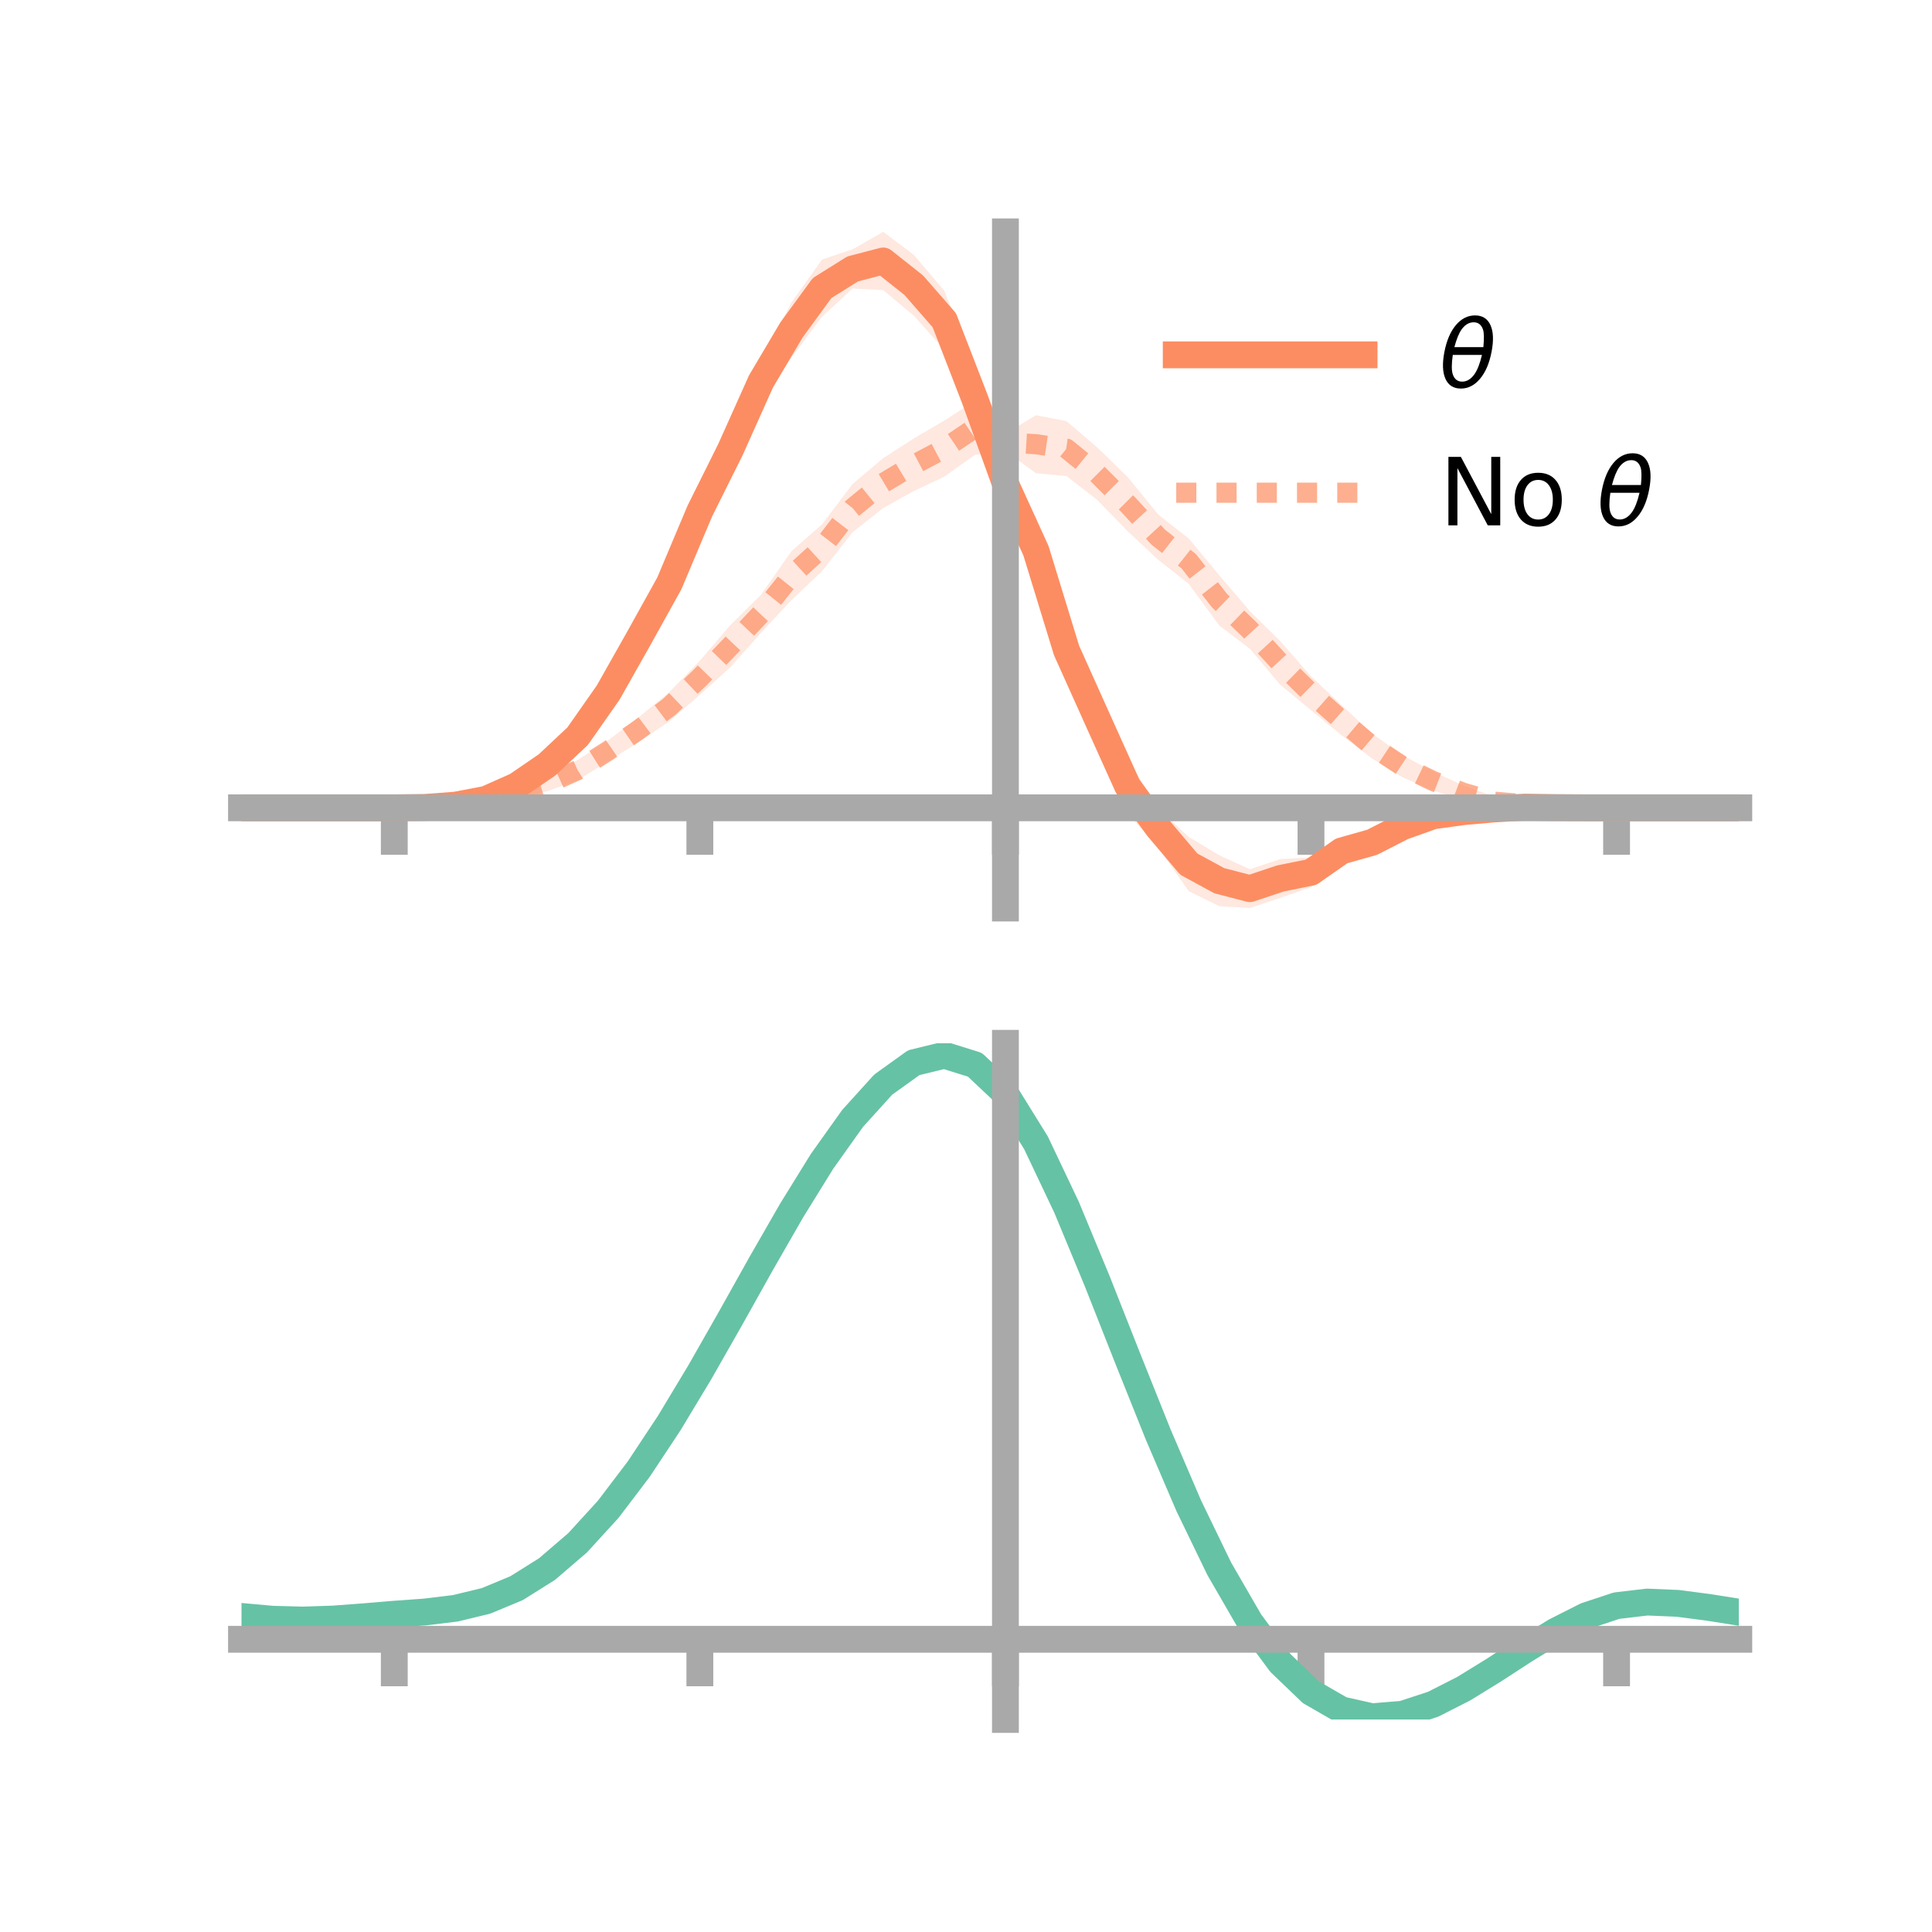 <?xml version="1.0" encoding="utf-8" standalone="no"?>
<!DOCTYPE svg PUBLIC "-//W3C//DTD SVG 1.1//EN"
  "http://www.w3.org/Graphics/SVG/1.1/DTD/svg11.dtd">
<!-- Created with matplotlib (https://matplotlib.org/) -->
<svg height="144pt" version="1.1" viewBox="0 0 144 144" width="144pt" xmlns="http://www.w3.org/2000/svg" xmlns:xlink="http://www.w3.org/1999/xlink">
 <defs>
  <style type="text/css">*{stroke-linecap:butt;stroke-linejoin:round;}</style>
 </defs>
 <g id="figure_1">
  <g id="patch_1">
   <path d="M 0 144 
L 144 144 
L 144 0 
L 0 0 
z
" style="fill:none;"/>
  </g>
  <g id="axes_1">
   <g id="patch_2">
    <path d="M 18 67.68 
L 129.6 67.68 
L 129.6 17.28 
L 18 17.28 
z
" style="fill:none;"/>
   </g>
   <g id="PolyCollection_1">
    <path clip-path="url(#p2cc2fa2301)" d="M 18 60.21 
L 18 60.21 
L 20.278 60.21 
L 22.555 60.21 
L 24.833 60.21 
L 27.11 60.21 
L 29.388 60.21 
L 31.665 60.138 
L 33.943 59.87 
L 36.22 59.384 
L 38.498 58.216 
L 40.776 56.477 
L 43.053 54.276 
L 45.331 50.643 
L 47.608 46.588 
L 49.886 42.476 
L 52.163 36.974 
L 54.441 32.118 
L 56.718 26.937 
L 58.996 22.527 
L 61.273 19.341 
L 63.551 18.585 
L 65.829 17.28 
L 68.106 18.991 
L 70.384 21.674 
L 72.661 27.281 
L 74.939 35.385 
L 77.216 38.575 
L 79.494 46.228 
L 81.771 51.342 
L 84.049 56.562 
L 86.327 60.256 
L 88.604 62.383 
L 90.882 63.749 
L 93.159 64.79 
L 95.437 64.026 
L 97.714 63.908 
L 99.992 62.412 
L 102.269 61.843 
L 104.547 60.709 
L 106.824 60.223 
L 109.102 59.998 
L 111.38 59.988 
L 113.657 59.97 
L 115.935 60.061 
L 118.212 60.168 
L 120.49 60.21 
L 122.767 60.21 
L 125.045 60.21 
L 127.322 60.21 
L 129.6 60.21 
L 129.6 60.21 
L 129.6 60.21 
L 127.322 60.21 
L 125.045 60.21 
L 122.767 60.21 
L 120.49 60.21 
L 118.212 60.25 
L 115.935 60.328 
L 113.657 60.349 
L 111.38 60.599 
L 109.102 60.986 
L 106.824 61.386 
L 104.547 62.523 
L 102.269 63.719 
L 99.992 64.436 
L 97.714 66.119 
L 95.437 66.921 
L 93.159 67.68 
L 90.882 67.539 
L 88.604 66.427 
L 86.327 63.175 
L 84.049 60.641 
L 81.771 55.752 
L 79.494 50.731 
L 77.216 43.529 
L 74.939 36.729 
L 72.661 32.208 
L 70.384 26.061 
L 68.106 23.525 
L 65.829 21.622 
L 63.551 21.504 
L 61.273 23.601 
L 58.996 26.647 
L 56.718 29.929 
L 54.441 34.912 
L 52.163 39.2 
L 49.886 44.498 
L 47.608 48.59 
L 45.331 52.598 
L 43.053 55.469 
L 40.776 57.544 
L 38.498 58.919 
L 36.22 59.777 
L 33.943 60.153 
L 31.665 60.227 
L 29.388 60.21 
L 27.11 60.21 
L 24.833 60.21 
L 22.555 60.21 
L 20.278 60.21 
L 18 60.21 
z
" style="fill:#fc8d62;fill-opacity:0.2;"/>
   </g>
   <g id="PolyCollection_2">
    <path clip-path="url(#p2cc2fa2301)" d="M 18 60.21 
L 18 60.21 
L 20.278 60.21 
L 22.555 60.21 
L 24.833 60.21 
L 27.11 60.21 
L 29.388 60.21 
L 31.665 60.13 
L 33.943 59.918 
L 36.22 59.58 
L 38.498 58.74 
L 40.776 57.886 
L 43.053 56.645 
L 45.331 55.176 
L 47.608 53.463 
L 49.886 51.592 
L 52.163 49.248 
L 54.441 46.585 
L 56.718 44.333 
L 58.996 41.079 
L 61.273 39.077 
L 63.551 36.07 
L 65.829 34.148 
L 68.106 32.683 
L 70.384 31.345 
L 72.661 29.89 
L 74.939 32.329 
L 77.216 30.947 
L 79.494 31.395 
L 81.771 33.338 
L 84.049 35.557 
L 86.327 38.349 
L 88.604 40.14 
L 90.882 42.887 
L 93.159 45.548 
L 95.437 47.8 
L 97.714 50.407 
L 99.992 52.555 
L 102.269 54.682 
L 104.547 56.295 
L 106.824 57.513 
L 109.102 58.564 
L 111.38 59.369 
L 113.657 59.719 
L 115.935 60.002 
L 118.212 60.146 
L 120.49 60.21 
L 122.767 60.21 
L 125.045 60.21 
L 127.322 60.21 
L 129.6 60.21 
L 129.6 60.21 
L 129.6 60.21 
L 127.322 60.21 
L 125.045 60.21 
L 122.767 60.21 
L 120.49 60.21 
L 118.212 60.261 
L 115.935 60.294 
L 113.657 60.17 
L 111.38 60.14 
L 109.102 59.638 
L 106.824 58.921 
L 104.547 57.943 
L 102.269 56.538 
L 99.992 54.802 
L 97.714 52.932 
L 95.437 51.052 
L 93.159 48.357 
L 90.882 46.622 
L 88.604 43.525 
L 86.327 41.722 
L 84.049 39.592 
L 81.771 37.251 
L 79.494 35.486 
L 77.216 35.274 
L 74.939 33.611 
L 72.661 33.904 
L 70.384 35.527 
L 68.106 36.601 
L 65.829 37.866 
L 63.551 39.668 
L 61.273 42.567 
L 58.996 44.724 
L 56.718 47.17 
L 54.441 49.732 
L 52.163 51.785 
L 49.886 53.769 
L 47.608 55.31 
L 45.331 56.736 
L 43.053 58.157 
L 40.776 58.975 
L 38.498 59.522 
L 36.22 60.036 
L 33.943 60.219 
L 31.665 60.249 
L 29.388 60.21 
L 27.11 60.21 
L 24.833 60.21 
L 22.555 60.21 
L 20.278 60.21 
L 18 60.21 
z
" style="fill:#fc8d62;fill-opacity:0.2;"/>
   </g>
   <g id="matplotlib.axis_1">
    <g id="xtick_1">
     <g id="line2d_1">
      <defs>
       <path d="M 0 0 
L 0 3.5 
" id="m6223ccdb81" style="stroke:#a9a9a9;stroke-width:2;"/>
      </defs>
      <g>
       <use style="fill:#a9a9a9;stroke:#a9a9a9;stroke-width:2;" x="29.388" xlink:href="#m6223ccdb81" y="60.21"/>
      </g>
     </g>
    </g>
    <g id="xtick_2">
     <g id="line2d_2">
      <g>
       <use style="fill:#a9a9a9;stroke:#a9a9a9;stroke-width:2;" x="52.163" xlink:href="#m6223ccdb81" y="60.21"/>
      </g>
     </g>
    </g>
    <g id="xtick_3">
     <g id="line2d_3">
      <g>
       <use style="fill:#a9a9a9;stroke:#a9a9a9;stroke-width:2;" x="74.939" xlink:href="#m6223ccdb81" y="60.21"/>
      </g>
     </g>
    </g>
    <g id="xtick_4">
     <g id="line2d_4">
      <g>
       <use style="fill:#a9a9a9;stroke:#a9a9a9;stroke-width:2;" x="97.714" xlink:href="#m6223ccdb81" y="60.21"/>
      </g>
     </g>
    </g>
    <g id="xtick_5">
     <g id="line2d_5">
      <g>
       <use style="fill:#a9a9a9;stroke:#a9a9a9;stroke-width:2;" x="120.49" xlink:href="#m6223ccdb81" y="60.21"/>
      </g>
     </g>
    </g>
   </g>
   <g id="matplotlib.axis_2"/>
   <g id="line2d_6">
    <path clip-path="url(#p2cc2fa2301)" d="M 18 60.21 
L 20.278 60.21 
L 22.555 60.21 
L 24.833 60.21 
L 27.11 60.21 
L 29.388 60.21 
L 31.665 60.183 
L 33.943 60.011 
L 36.22 59.581 
L 38.498 58.568 
L 40.776 57.01 
L 43.053 54.872 
L 45.331 51.621 
L 47.608 47.589 
L 49.886 43.487 
L 52.163 38.087 
L 54.441 33.515 
L 56.718 28.433 
L 58.996 24.587 
L 61.273 21.471 
L 63.551 20.045 
L 65.829 19.451 
L 68.106 21.258 
L 70.384 23.868 
L 72.661 29.745 
L 74.939 36.057 
L 77.216 41.052 
L 79.494 48.479 
L 81.771 53.547 
L 84.049 58.601 
L 86.327 61.715 
L 88.604 64.405 
L 90.882 65.644 
L 93.159 66.235 
L 95.437 65.474 
L 97.714 65.014 
L 99.992 63.424 
L 102.269 62.781 
L 104.547 61.616 
L 106.824 60.805 
L 109.102 60.492 
L 111.38 60.294 
L 113.657 60.16 
L 115.935 60.195 
L 118.212 60.209 
L 120.49 60.21 
L 122.767 60.21 
L 125.045 60.21 
L 127.322 60.21 
L 129.6 60.21 
" style="fill:none;stroke:#fc8d62;stroke-linecap:square;stroke-width:2;"/>
   </g>
   <g id="line2d_7">
    <path clip-path="url(#p2cc2fa2301)" d="M 18 60.21 
L 20.278 60.21 
L 22.555 60.21 
L 24.833 60.21 
L 27.11 60.21 
L 29.388 60.21 
L 31.665 60.19 
L 33.943 60.068 
L 36.22 59.808 
L 38.498 59.131 
L 40.776 58.43 
L 43.053 57.401 
L 45.331 55.956 
L 47.608 54.386 
L 49.886 52.68 
L 52.163 50.517 
L 54.441 48.159 
L 56.718 45.751 
L 58.996 42.902 
L 61.273 40.822 
L 63.551 37.869 
L 65.829 36.007 
L 68.106 34.642 
L 70.384 33.436 
L 72.661 31.897 
L 74.939 32.97 
L 77.216 33.111 
L 79.494 33.441 
L 81.771 35.294 
L 84.049 37.574 
L 86.327 40.035 
L 88.604 41.833 
L 90.882 44.755 
L 93.159 46.952 
L 95.437 49.426 
L 97.714 51.669 
L 99.992 53.679 
L 102.269 55.61 
L 104.547 57.119 
L 106.824 58.217 
L 109.102 59.101 
L 111.38 59.754 
L 113.657 59.945 
L 115.935 60.148 
L 118.212 60.203 
L 120.49 60.21 
L 122.767 60.21 
L 125.045 60.21 
L 127.322 60.21 
L 129.6 60.21 
" style="fill:none;stroke:#fc8d62;stroke-dasharray:1.5,1.5;stroke-dashoffset:0;stroke-opacity:0.7;stroke-width:1.5;"/>
   </g>
   <g id="patch_3">
    <path d="M 74.939 67.68 
L 74.939 17.28 
" style="fill:none;stroke:#a9a9a9;stroke-linecap:square;stroke-linejoin:miter;stroke-width:2;"/>
   </g>
   <g id="patch_4">
    <path d="M 129.6 67.68 
L 129.6 17.28 
" style="fill:none;"/>
   </g>
   <g id="patch_5">
    <path d="M 18 60.21 
L 129.6 60.21 
" style="fill:none;stroke:#a9a9a9;stroke-linecap:square;stroke-linejoin:miter;stroke-width:2;"/>
   </g>
   <g id="patch_6">
    <path d="M 18 17.28 
L 129.6 17.28 
" style="fill:none;"/>
   </g>
   <g id="legend_1">
    <g id="line2d_8">
     <path d="M 87.67 26.449 
L 101.67 26.449 
" style="fill:none;stroke:#fc8d62;stroke-linecap:square;stroke-width:2;"/>
    </g>
    <g id="line2d_9"/>
    <g id="text_1">
     <!-- $\theta$ -->
     <g transform="translate(107.27 28.899)scale(0.07 -0.07)">
      <defs>
       <path d="M 45.516 34.672 
L 14.453 34.672 
Q 12.359 20.062 14.5 13.875 
Q 17.188 6.25 24.469 6.25 
Q 31.781 6.25 37.359 13.922 
Q 42.234 20.656 45.516 34.672 
z
M 47.016 42.969 
Q 48.344 56.844 46.625 61.719 
Q 43.953 69.438 36.766 69.438 
Q 29.297 69.438 23.828 61.812 
Q 19.531 55.672 16.156 42.969 
z
M 38.188 76.766 
Q 49.906 76.766 54.594 66.406 
Q 59.281 56.109 55.719 37.844 
Q 52.203 19.625 43.453 9.281 
Q 34.766 -1.125 23.047 -1.125 
Q 11.281 -1.125 6.641 9.281 
Q 2 19.625 5.516 37.844 
Q 9.078 56.109 17.719 66.406 
Q 26.422 76.766 38.188 76.766 
z
" id="DejaVuSans-Oblique-952"/>
      </defs>
      <use transform="translate(0 0.234)" xlink:href="#DejaVuSans-Oblique-952"/>
     </g>
    </g>
    <g id="line2d_10">
     <path d="M 87.67 36.724 
L 101.67 36.724 
" style="fill:none;stroke:#fc8d62;stroke-dasharray:1.5,1.5;stroke-dashoffset:0;stroke-opacity:0.7;stroke-width:1.5;"/>
    </g>
    <g id="line2d_11"/>
    <g id="text_2">
     <!-- No $\theta$ -->
     <g transform="translate(107.27 39.174)scale(0.07 -0.07)">
      <defs>
       <path d="M 9.812 72.906 
L 23.094 72.906 
L 55.422 11.922 
L 55.422 72.906 
L 64.984 72.906 
L 64.984 0 
L 51.703 0 
L 19.391 60.984 
L 19.391 0 
L 9.812 0 
z
" id="DejaVuSans-78"/>
       <path d="M 30.609 48.391 
Q 23.391 48.391 19.188 42.75 
Q 14.984 37.109 14.984 27.297 
Q 14.984 17.484 19.156 11.844 
Q 23.344 6.203 30.609 6.203 
Q 37.797 6.203 41.984 11.859 
Q 46.188 17.531 46.188 27.297 
Q 46.188 37.016 41.984 42.703 
Q 37.797 48.391 30.609 48.391 
z
M 30.609 56 
Q 42.328 56 49.016 48.375 
Q 55.719 40.766 55.719 27.297 
Q 55.719 13.875 49.016 6.219 
Q 42.328 -1.422 30.609 -1.422 
Q 18.844 -1.422 12.172 6.219 
Q 5.516 13.875 5.516 27.297 
Q 5.516 40.766 12.172 48.375 
Q 18.844 56 30.609 56 
z
" id="DejaVuSans-111"/>
       <path id="DejaVuSans-32"/>
      </defs>
      <use transform="translate(0 0.234)" xlink:href="#DejaVuSans-78"/>
      <use transform="translate(74.805 0.234)" xlink:href="#DejaVuSans-111"/>
      <use transform="translate(135.986 0.234)" xlink:href="#DejaVuSans-32"/>
      <use transform="translate(167.773 0.234)" xlink:href="#DejaVuSans-Oblique-952"/>
     </g>
    </g>
   </g>
  </g>
  <g id="axes_2">
   <g id="patch_7">
    <path d="M 18 128.16 
L 129.6 128.16 
L 129.6 77.76 
L 18 77.76 
z
" style="fill:none;"/>
   </g>
   <g id="PolyCollection_3">
    <path clip-path="url(#pc5acb1a121)" d="M 18 120.52 
L 18 120.443 
L 20.278 120.657 
L 22.555 120.719 
L 24.833 120.637 
L 27.11 120.458 
L 29.388 120.26 
L 31.665 120.09 
L 33.943 119.809 
L 36.22 119.253 
L 38.498 118.296 
L 40.776 116.848 
L 43.053 114.856 
L 45.331 112.313 
L 47.608 109.25 
L 49.886 105.733 
L 52.163 101.864 
L 54.441 97.774 
L 56.718 93.615 
L 58.996 89.564 
L 61.273 85.808 
L 63.551 82.548 
L 65.829 79.986 
L 68.106 78.324 
L 70.384 77.76 
L 72.661 78.482 
L 74.939 80.659 
L 77.216 84.38 
L 79.494 89.247 
L 81.771 94.813 
L 84.049 100.663 
L 86.327 106.432 
L 88.604 111.82 
L 90.882 116.594 
L 93.159 120.588 
L 95.437 123.705 
L 97.714 125.913 
L 99.992 127.237 
L 102.269 127.754 
L 104.547 127.575 
L 106.824 126.838 
L 109.102 125.698 
L 111.38 124.318 
L 113.657 122.86 
L 115.935 121.485 
L 118.212 120.347 
L 120.49 119.597 
L 122.767 119.331 
L 125.045 119.433 
L 127.322 119.739 
L 129.6 120.112 
L 129.6 120.214 
L 129.6 120.214 
L 127.322 119.865 
L 125.045 119.577 
L 122.767 119.487 
L 120.49 119.758 
L 118.212 120.517 
L 115.935 121.679 
L 113.657 123.095 
L 111.38 124.6 
L 109.102 126.026 
L 106.824 127.203 
L 104.547 127.965 
L 102.269 128.16 
L 99.992 127.657 
L 97.714 126.357 
L 95.437 124.197 
L 93.159 121.161 
L 90.882 117.28 
L 88.604 112.647 
L 86.327 107.417 
L 84.049 101.812 
L 81.771 96.125 
L 79.494 90.71 
L 77.216 85.973 
L 74.939 82.352 
L 72.661 80.239 
L 70.384 79.541 
L 68.106 80.089 
L 65.829 81.696 
L 63.551 84.166 
L 61.273 87.303 
L 58.996 90.909 
L 56.718 94.794 
L 54.441 98.775 
L 52.163 102.688 
L 49.886 106.385 
L 47.608 109.748 
L 45.331 112.681 
L 43.053 115.124 
L 40.776 117.047 
L 38.498 118.456 
L 36.22 119.393 
L 33.943 119.937 
L 31.665 120.21 
L 29.388 120.369 
L 27.11 120.552 
L 24.833 120.712 
L 22.555 120.78 
L 20.278 120.717 
L 18 120.52 
z
" style="fill:#66c2a5;fill-opacity:0.2;"/>
   </g>
   <g id="matplotlib.axis_3">
    <g id="xtick_6">
     <g id="line2d_12">
      <g>
       <use style="fill:#a9a9a9;stroke:#a9a9a9;stroke-width:2;" x="29.388" xlink:href="#m6223ccdb81" y="122.184"/>
      </g>
     </g>
    </g>
    <g id="xtick_7">
     <g id="line2d_13">
      <g>
       <use style="fill:#a9a9a9;stroke:#a9a9a9;stroke-width:2;" x="52.163" xlink:href="#m6223ccdb81" y="122.184"/>
      </g>
     </g>
    </g>
    <g id="xtick_8">
     <g id="line2d_14">
      <g>
       <use style="fill:#a9a9a9;stroke:#a9a9a9;stroke-width:2;" x="74.939" xlink:href="#m6223ccdb81" y="122.184"/>
      </g>
     </g>
    </g>
    <g id="xtick_9">
     <g id="line2d_15">
      <g>
       <use style="fill:#a9a9a9;stroke:#a9a9a9;stroke-width:2;" x="97.714" xlink:href="#m6223ccdb81" y="122.184"/>
      </g>
     </g>
    </g>
    <g id="xtick_10">
     <g id="line2d_16">
      <g>
       <use style="fill:#a9a9a9;stroke:#a9a9a9;stroke-width:2;" x="120.49" xlink:href="#m6223ccdb81" y="122.184"/>
      </g>
     </g>
    </g>
   </g>
   <g id="matplotlib.axis_4"/>
   <g id="line2d_17">
    <path clip-path="url(#pc5acb1a121)" d="M 18 120.481 
L 20.278 120.687 
L 22.555 120.749 
L 24.833 120.675 
L 27.11 120.505 
L 29.388 120.314 
L 31.665 120.15 
L 33.943 119.873 
L 36.22 119.323 
L 38.498 118.376 
L 40.776 116.947 
L 43.053 114.99 
L 45.331 112.497 
L 47.608 109.499 
L 49.886 106.059 
L 52.163 102.276 
L 54.441 98.275 
L 56.718 94.205 
L 58.996 90.237 
L 61.273 86.556 
L 63.551 83.357 
L 65.829 80.841 
L 68.106 79.207 
L 70.384 78.651 
L 72.661 79.36 
L 74.939 81.505 
L 77.216 85.176 
L 79.494 89.978 
L 81.771 95.469 
L 84.049 101.237 
L 86.327 106.924 
L 88.604 112.234 
L 90.882 116.937 
L 93.159 120.874 
L 95.437 123.951 
L 97.714 126.135 
L 99.992 127.447 
L 102.269 127.957 
L 104.547 127.77 
L 106.824 127.021 
L 109.102 125.862 
L 111.38 124.459 
L 113.657 122.978 
L 115.935 121.582 
L 118.212 120.432 
L 120.49 119.677 
L 122.767 119.409 
L 125.045 119.505 
L 127.322 119.802 
L 129.6 120.163 
" style="fill:none;stroke:#66c2a5;stroke-linecap:square;stroke-width:2;"/>
   </g>
   <g id="patch_8">
    <path d="M 74.939 128.16 
L 74.939 77.76 
" style="fill:none;stroke:#a9a9a9;stroke-linecap:square;stroke-linejoin:miter;stroke-width:2;"/>
   </g>
   <g id="patch_9">
    <path d="M 129.6 128.16 
L 129.6 77.76 
" style="fill:none;"/>
   </g>
   <g id="patch_10">
    <path d="M 18 122.184 
L 129.6 122.184 
" style="fill:none;stroke:#a9a9a9;stroke-linecap:square;stroke-linejoin:miter;stroke-width:2;"/>
   </g>
   <g id="patch_11">
    <path d="M 18 77.76 
L 129.6 77.76 
" style="fill:none;"/>
   </g>
  </g>
 </g>
 <defs>
  <clipPath id="p2cc2fa2301">
   <rect height="50.4" width="111.6" x="18" y="17.28"/>
  </clipPath>
  <clipPath id="pc5acb1a121">
   <rect height="50.4" width="111.6" x="18" y="77.76"/>
  </clipPath>
 </defs>
</svg>
